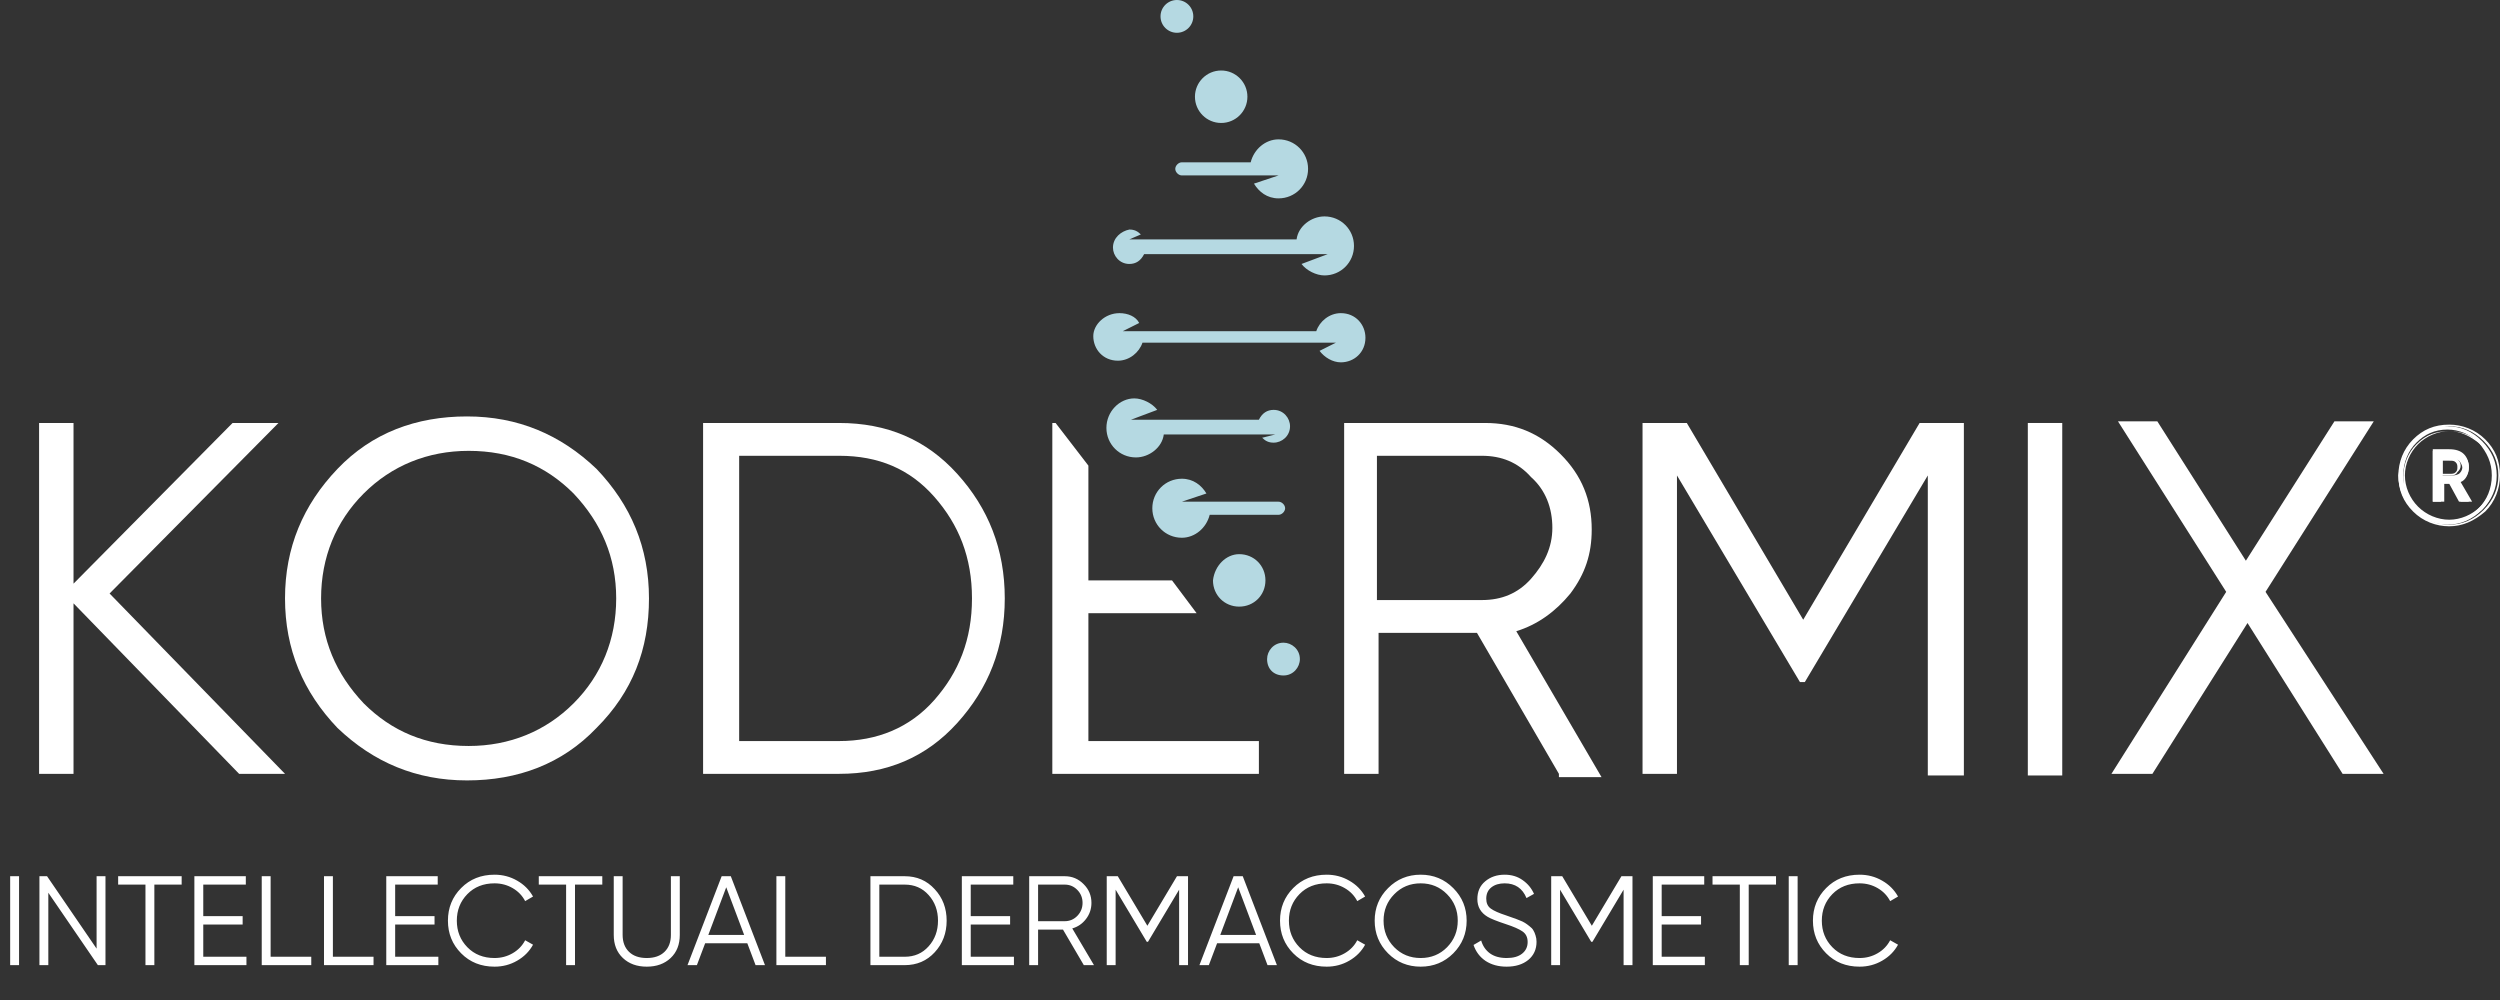 <svg width="140" height="56" viewBox="0 0 140 56" fill="none" xmlns="http://www.w3.org/2000/svg">
<rect x="0" y="0" width="140" height="56" fill="#333333" stroke="none"/>
<path d="M0.569 49.068H1.067V54.048H0.569V49.068ZM5.409 49.068H5.907V54.048H5.481L2.706 49.993V54.048H2.208V49.068H2.635L5.409 53.123V49.068ZM10.173 49.068V49.538H8.644V54.048H8.146V49.538H6.616V49.068H10.173ZM11.383 53.578H13.801V54.048H10.885V49.068H13.766V49.538H11.383V51.302H13.588V51.772H11.383V53.578ZM15.155 53.578H17.431V54.048H14.657V49.068H15.155V53.578ZM18.642 53.578H20.918V54.048H18.144V49.068H18.642V53.578ZM22.129 53.578H24.548V54.048H21.631V49.068H24.512V49.538H22.129V51.302H24.334V51.772H22.129V53.578ZM27.694 54.133C26.94 54.133 26.317 53.884 25.824 53.386C25.33 52.888 25.084 52.279 25.084 51.558C25.084 50.837 25.33 50.228 25.824 49.73C26.317 49.232 26.94 48.983 27.694 48.983C28.154 48.983 28.576 49.094 28.961 49.317C29.345 49.535 29.641 49.832 29.85 50.206L29.409 50.463C29.252 50.159 29.02 49.917 28.712 49.737C28.403 49.557 28.064 49.467 27.694 49.467C27.073 49.467 26.566 49.668 26.172 50.071C25.779 50.474 25.582 50.97 25.582 51.558C25.582 52.146 25.779 52.642 26.172 53.045C26.566 53.448 27.073 53.649 27.694 53.649C28.064 53.649 28.403 53.559 28.712 53.379C29.02 53.199 29.252 52.957 29.409 52.654L29.85 52.903C29.646 53.277 29.349 53.576 28.961 53.799C28.576 54.022 28.154 54.133 27.694 54.133ZM33.729 49.068V49.538H32.2V54.048H31.702V49.538H30.172V49.068H33.729ZM37.556 53.649C37.215 53.972 36.769 54.133 36.219 54.133C35.669 54.133 35.223 53.972 34.882 53.649C34.54 53.327 34.37 52.895 34.37 52.355V49.068H34.867V52.355C34.867 52.753 34.986 53.069 35.223 53.301C35.46 53.533 35.792 53.649 36.219 53.649C36.646 53.649 36.978 53.533 37.215 53.301C37.452 53.069 37.57 52.753 37.57 52.355V49.068H38.068V52.355C38.068 52.895 37.898 53.327 37.556 53.649ZM42.312 54.048L41.85 52.824H39.488L39.026 54.048H38.5L40.413 49.068H40.925L42.839 54.048H42.312ZM39.666 52.355H41.672L40.669 49.687L39.666 52.355ZM43.976 53.578H46.252V54.048H43.478V49.068H43.976V53.578ZM50.664 49.068C51.342 49.068 51.902 49.31 52.343 49.794C52.789 50.273 53.012 50.861 53.012 51.558C53.012 52.255 52.789 52.846 52.343 53.329C51.902 53.808 51.342 54.048 50.664 54.048H48.744V49.068H50.664ZM50.664 53.578C51.21 53.578 51.655 53.384 52.002 52.995C52.352 52.606 52.528 52.127 52.528 51.558C52.528 50.989 52.352 50.51 52.002 50.121C51.655 49.732 51.21 49.538 50.664 49.538H49.242V53.578H50.664ZM54.361 53.578H56.78V54.048H53.863V49.068H56.744V49.538H54.361V51.302H56.566V51.772H54.361V53.578ZM60.694 54.048L59.527 52.056H58.133V54.048H57.635V49.068H59.627C60.039 49.068 60.391 49.215 60.68 49.509C60.974 49.799 61.121 50.15 61.121 50.562C61.121 50.899 61.019 51.2 60.815 51.466C60.616 51.726 60.36 51.902 60.047 51.992L61.263 54.048H60.694ZM58.133 49.538V51.587H59.627C59.902 51.587 60.137 51.487 60.331 51.288C60.526 51.084 60.623 50.842 60.623 50.562C60.623 50.278 60.526 50.036 60.331 49.837C60.137 49.638 59.902 49.538 59.627 49.538H58.133ZM66.529 49.068V54.048H66.031V49.822L64.289 52.739H64.218L62.475 49.822V54.048H61.977V49.068H62.596L64.253 51.843L65.91 49.068H66.529ZM70.981 54.048L70.519 52.824H68.157L67.695 54.048H67.168L69.082 49.068H69.594L71.507 54.048H70.981ZM68.335 52.355H70.341L69.338 49.687L68.335 52.355ZM74.292 54.133C73.538 54.133 72.915 53.884 72.421 53.386C71.928 52.888 71.681 52.279 71.681 51.558C71.681 50.837 71.928 50.228 72.421 49.73C72.915 49.232 73.538 48.983 74.292 48.983C74.752 48.983 75.174 49.094 75.558 49.317C75.942 49.535 76.239 49.832 76.447 50.206L76.006 50.463C75.85 50.159 75.618 49.917 75.309 49.737C75.001 49.557 74.662 49.467 74.292 49.467C73.671 49.467 73.163 49.668 72.77 50.071C72.376 50.474 72.179 50.97 72.179 51.558C72.179 52.146 72.376 52.642 72.77 53.045C73.163 53.448 73.671 53.649 74.292 53.649C74.662 53.649 75.001 53.559 75.309 53.379C75.618 53.199 75.85 52.957 76.006 52.654L76.447 52.903C76.243 53.277 75.947 53.576 75.558 53.799C75.174 54.022 74.752 54.133 74.292 54.133ZM81.385 53.386C80.887 53.884 80.278 54.133 79.557 54.133C78.836 54.133 78.227 53.884 77.729 53.386C77.231 52.883 76.982 52.274 76.982 51.558C76.982 50.842 77.231 50.235 77.729 49.737C78.227 49.234 78.836 48.983 79.557 48.983C80.278 48.983 80.887 49.234 81.385 49.737C81.883 50.235 82.132 50.842 82.132 51.558C82.132 52.274 81.883 52.883 81.385 53.386ZM78.077 53.045C78.475 53.448 78.969 53.649 79.557 53.649C80.145 53.649 80.638 53.448 81.036 53.045C81.435 52.637 81.634 52.141 81.634 51.558C81.634 50.975 81.435 50.482 81.036 50.078C80.638 49.671 80.145 49.467 79.557 49.467C78.969 49.467 78.475 49.671 78.077 50.078C77.679 50.482 77.48 50.975 77.48 51.558C77.48 52.141 77.679 52.637 78.077 53.045ZM84.368 54.133C83.912 54.133 83.521 54.026 83.194 53.813C82.871 53.595 82.646 53.296 82.518 52.917L82.945 52.668C83.035 52.976 83.201 53.218 83.443 53.393C83.685 53.564 83.995 53.649 84.375 53.649C84.745 53.649 85.031 53.569 85.235 53.407C85.444 53.242 85.548 53.023 85.548 52.753C85.548 52.492 85.454 52.295 85.264 52.163C85.074 52.03 84.761 51.892 84.325 51.75C83.808 51.579 83.467 51.442 83.301 51.338C82.921 51.11 82.732 50.78 82.732 50.349C82.732 49.927 82.879 49.595 83.173 49.353C83.467 49.106 83.829 48.983 84.261 48.983C84.65 48.983 84.987 49.085 85.271 49.289C85.555 49.488 85.767 49.744 85.904 50.057L85.484 50.292C85.257 49.742 84.849 49.467 84.261 49.467C83.953 49.467 83.704 49.543 83.514 49.694C83.324 49.846 83.23 50.057 83.23 50.328C83.23 50.574 83.315 50.759 83.486 50.882C83.656 51.006 83.939 51.131 84.332 51.259C84.512 51.321 84.64 51.366 84.716 51.395C84.797 51.418 84.911 51.461 85.058 51.523C85.209 51.579 85.321 51.632 85.392 51.679C85.463 51.722 85.548 51.783 85.648 51.864C85.752 51.94 85.826 52.018 85.868 52.099C85.916 52.175 85.956 52.269 85.99 52.383C86.027 52.492 86.046 52.611 86.046 52.739C86.046 53.161 85.892 53.5 85.584 53.756C85.276 54.007 84.87 54.133 84.368 54.133ZM91.419 49.068V54.048H90.921V49.822L89.178 52.739H89.107L87.364 49.822V54.048H86.867V49.068H87.485L89.143 51.843L90.8 49.068H91.419ZM93.054 53.578H95.472V54.048H92.556V49.068H95.437V49.538H93.054V51.302H95.259V51.772H93.054V53.578ZM99.457 49.068V49.538H97.928V54.048H97.43V49.538H95.901V49.068H99.457ZM100.169 49.068H100.667V54.048H100.169V49.068ZM104.135 54.133C103.381 54.133 102.757 53.884 102.264 53.386C101.771 52.888 101.524 52.279 101.524 51.558C101.524 50.837 101.771 50.228 102.264 49.73C102.757 49.232 103.381 48.983 104.135 48.983C104.595 48.983 105.017 49.094 105.401 49.317C105.785 49.535 106.081 49.832 106.29 50.206L105.849 50.463C105.692 50.159 105.46 49.917 105.152 49.737C104.844 49.557 104.504 49.467 104.135 49.467C103.513 49.467 103.006 49.668 102.612 50.071C102.219 50.474 102.022 50.97 102.022 51.558C102.022 52.146 102.219 52.642 102.612 53.045C103.006 53.448 103.513 53.649 104.135 53.649C104.504 53.649 104.844 53.559 105.152 53.379C105.46 53.199 105.692 52.957 105.849 52.654L106.29 52.903C106.086 53.277 105.79 53.576 105.401 53.799C105.017 54.022 104.595 54.133 104.135 54.133Z" fill="white"/>
<path d="M15.961 43.335H13.39L4.117 33.787V43.335H2.189V23.687H4.117V32.685L13.023 23.687H15.594L6.137 33.236L15.961 43.335Z" fill="white"/>
<path d="M33.405 40.765C31.477 42.785 28.998 43.703 26.152 43.703C23.306 43.703 20.919 42.693 18.899 40.765C16.971 38.745 15.961 36.358 15.961 33.511C15.961 30.665 16.971 28.278 18.899 26.258C20.827 24.238 23.306 23.32 26.152 23.32C28.998 23.32 31.386 24.33 33.405 26.258C35.333 28.278 36.343 30.665 36.343 33.511C36.343 36.358 35.425 38.745 33.405 40.765ZM20.368 39.388C21.929 40.948 23.857 41.775 26.244 41.775C28.539 41.775 30.559 40.948 32.12 39.388C33.681 37.827 34.507 35.807 34.507 33.511C34.507 31.216 33.681 29.288 32.12 27.636C30.559 26.075 28.631 25.248 26.244 25.248C23.949 25.248 21.929 26.075 20.368 27.636C18.807 29.196 17.981 31.216 17.981 33.511C17.981 35.807 18.807 37.735 20.368 39.388Z" fill="white"/>
<path d="M46.994 23.687C49.656 23.687 51.86 24.605 53.604 26.534C55.349 28.462 56.267 30.757 56.267 33.511C56.267 36.266 55.349 38.561 53.604 40.489C51.86 42.417 49.656 43.335 46.994 43.335H39.373V23.687H46.994ZM46.994 41.499C49.105 41.499 50.942 40.764 52.319 39.204C53.696 37.643 54.431 35.807 54.431 33.511C54.431 31.216 53.696 29.38 52.319 27.819C50.942 26.258 49.197 25.524 46.994 25.524H41.393V41.499H46.994V41.499Z" fill="white"/>
<path d="M87.299 43.335L82.709 35.439H77.2V43.335H75.272V23.687H83.168C84.82 23.687 86.198 24.238 87.391 25.432C88.585 26.625 89.136 28.003 89.136 29.655C89.136 31.032 88.768 32.134 87.942 33.236C87.116 34.246 86.106 34.98 84.912 35.348L89.686 43.519H87.299V43.335ZM77.108 25.524V33.603H82.984C84.086 33.603 85.004 33.236 85.739 32.41C86.473 31.583 86.932 30.665 86.932 29.563C86.932 28.462 86.565 27.452 85.739 26.717C85.004 25.891 84.086 25.524 82.984 25.524H77.108Z" fill="white"/>
<path d="M109.977 23.687V43.427H107.957V26.625L101.071 38.194H100.796L93.91 26.625V43.335H91.982V23.687H94.461L100.98 34.705L107.498 23.687H109.977Z" fill="white"/>
<path d="M113.558 23.687H115.486V43.427H113.558V23.687Z" fill="white"/>
<path d="M133.481 43.335H131.186L125.861 34.889L120.535 43.335H118.24L124.667 33.144L118.607 23.596H120.811L125.769 31.4L130.727 23.596H132.93L126.87 33.144L133.481 43.335Z" fill="white"/>
<path d="M60.95 34.338H67.009L65.632 32.501H60.95V26.075L59.113 23.687H58.93V43.335H70.498V41.499H60.95V34.338Z" fill="white"/>
<path d="M62.326 13.864C62.326 14.323 62.694 14.782 63.245 14.782C63.612 14.782 63.887 14.598 64.071 14.231H74.354L72.885 14.782C73.16 15.149 73.711 15.424 74.17 15.424C75.088 15.424 75.823 14.69 75.823 13.772C75.823 12.854 75.088 12.119 74.17 12.119C73.436 12.119 72.701 12.67 72.609 13.405H69.212H64.53H63.245L63.887 13.129C63.704 12.945 63.52 12.854 63.245 12.854C62.785 12.945 62.326 13.313 62.326 13.864Z" fill="#B5D9E2"/>
<path d="M71.599 11.109C70.957 11.109 70.498 10.742 70.222 10.283L71.599 9.824H66.182C65.999 9.824 65.815 9.64 65.815 9.457C65.815 9.273 65.999 9.089 66.182 9.089H70.038C70.222 8.355 70.865 7.804 71.599 7.804C72.517 7.804 73.252 8.539 73.252 9.457C73.252 10.375 72.517 11.109 71.599 11.109Z" fill="#B5D9E2"/>
<path d="M68.386 6.886C69.197 6.886 69.855 6.228 69.855 5.417C69.855 4.606 69.197 3.948 68.386 3.948C67.575 3.948 66.917 4.606 66.917 5.417C66.917 6.228 67.575 6.886 68.386 6.886Z" fill="#B5D9E2"/>
<path d="M65.907 1.836C66.414 1.836 66.825 1.425 66.825 0.918C66.825 0.411 66.414 0 65.907 0C65.4 0 64.989 0.411 64.989 0.918C64.989 1.425 65.4 1.836 65.907 1.836Z" fill="#B5D9E2"/>
<path d="M61.959 23.963C61.959 24.881 62.694 25.616 63.612 25.616C64.346 25.616 65.081 25.065 65.172 24.33H68.57H70.13H71.416L70.681 24.514C70.865 24.698 71.049 24.789 71.324 24.789C71.783 24.789 72.242 24.422 72.242 23.871C72.242 23.412 71.875 22.953 71.324 22.953C70.957 22.953 70.681 23.137 70.498 23.504H63.336L64.805 22.953C64.53 22.586 63.979 22.31 63.52 22.31C62.694 22.31 61.959 23.045 61.959 23.963Z" fill="#B5D9E2"/>
<path d="M66.183 26.809C66.825 26.809 67.284 27.176 67.56 27.635L66.183 28.095H71.6C71.783 28.095 71.967 28.278 71.967 28.462C71.967 28.645 71.783 28.829 71.6 28.829H67.743C67.56 29.564 66.917 30.114 66.183 30.114C65.264 30.114 64.53 29.38 64.53 28.462C64.53 27.544 65.264 26.809 66.183 26.809Z" fill="#B5D9E2"/>
<path d="M69.396 31.033C70.222 31.033 70.865 31.675 70.865 32.502C70.865 33.328 70.222 33.971 69.396 33.971C68.57 33.971 67.927 33.328 67.927 32.502C68.019 31.675 68.661 31.033 69.396 31.033Z" fill="#B5D9E2"/>
<path d="M71.875 35.99C72.334 35.99 72.793 36.358 72.793 36.909C72.793 37.368 72.426 37.827 71.875 37.827C71.324 37.827 70.957 37.459 70.957 36.909C70.957 36.45 71.324 35.99 71.875 35.99Z" fill="#B5D9E2"/>
<path d="M62.693 17.536C63.153 17.536 63.611 17.72 63.795 18.087L62.877 18.546H73.711C73.894 17.995 74.445 17.536 75.088 17.536C75.914 17.536 76.465 18.179 76.465 18.914C76.465 19.74 75.823 20.291 75.088 20.291C74.629 20.291 74.17 20.015 73.895 19.648L74.813 19.189H63.979C63.795 19.74 63.244 20.199 62.602 20.199C61.775 20.199 61.224 19.556 61.224 18.822C61.224 18.179 61.867 17.536 62.693 17.536Z" fill="#B5D9E2"/>
<path d="M135.134 24.697C135.685 24.146 136.327 23.871 137.062 23.871C137.796 23.871 138.439 24.146 138.99 24.697C139.541 25.248 139.816 25.891 139.816 26.625C139.816 27.36 139.541 28.003 138.99 28.553C138.439 29.104 137.796 29.38 137.062 29.38C136.327 29.38 135.685 29.104 135.134 28.553C134.583 28.003 134.308 27.36 134.308 26.625C134.399 25.891 134.675 25.248 135.134 24.697ZM135.318 28.462C135.777 28.921 136.419 29.196 137.062 29.196C137.796 29.196 138.347 28.921 138.806 28.462C139.265 28.003 139.541 27.36 139.541 26.625C139.541 25.891 139.265 25.34 138.806 24.789C138.347 24.33 137.705 24.055 137.062 24.055C136.327 24.055 135.777 24.33 135.318 24.789C134.858 25.248 134.583 25.891 134.583 26.625C134.583 27.36 134.858 27.911 135.318 28.462ZM138.256 26.166C138.256 26.534 138.072 26.809 137.705 26.993L138.256 28.095H137.705L137.154 27.084H137.062H136.695V28.095H136.236V25.248H137.062C137.429 25.248 137.705 25.34 137.888 25.524C138.164 25.616 138.256 25.891 138.256 26.166ZM136.787 25.707V26.625H137.246C137.429 26.625 137.521 26.625 137.705 26.534C137.797 26.442 137.888 26.35 137.888 26.166C137.888 26.075 137.797 25.891 137.705 25.799C137.613 25.707 137.337 25.707 137.154 25.707H136.787Z" fill="white"/>
<path d="M137.154 29.472C136.419 29.472 135.685 29.196 135.134 28.645C134.583 28.095 134.308 27.452 134.308 26.625C134.308 25.891 134.583 25.157 135.134 24.606C135.685 24.055 136.327 23.779 137.154 23.779C137.888 23.779 138.623 24.055 139.174 24.606C139.725 25.157 140 25.799 140 26.625C140 27.36 139.725 28.095 139.174 28.645C138.531 29.196 137.888 29.472 137.154 29.472ZM135.226 24.697C134.675 25.248 134.399 25.891 134.399 26.625C134.399 27.36 134.675 28.003 135.226 28.554C135.777 29.104 136.419 29.38 137.154 29.38C137.888 29.38 138.531 29.104 139.082 28.554C139.633 28.003 139.908 27.36 139.908 26.625C139.908 25.891 139.633 25.248 139.082 24.697C138.531 24.146 137.888 23.871 137.154 23.871C136.419 23.963 135.777 24.238 135.226 24.697ZM137.154 29.288C136.419 29.288 135.868 29.013 135.318 28.554C134.767 28.003 134.583 27.452 134.583 26.717C134.583 25.983 134.858 25.34 135.318 24.881C135.868 24.33 136.419 24.146 137.154 24.146C137.888 24.146 138.531 24.422 138.99 24.881C139.541 25.432 139.725 25.983 139.725 26.717C139.725 27.452 139.449 28.095 138.99 28.554C138.439 29.013 137.796 29.288 137.154 29.288ZM137.154 24.146C136.511 24.146 135.868 24.422 135.409 24.881C134.95 25.34 134.675 25.983 134.675 26.625C134.675 27.268 134.95 27.911 135.409 28.37C135.868 28.829 136.511 29.104 137.154 29.104C137.796 29.104 138.439 28.829 138.898 28.37C139.357 27.911 139.633 27.268 139.633 26.625C139.633 25.983 139.357 25.34 138.898 24.881C138.347 24.422 137.796 24.146 137.154 24.146ZM138.439 28.095H137.796L137.246 27.085H136.878V28.095H136.236V25.157H137.154C137.521 25.157 137.796 25.248 137.98 25.432C138.164 25.616 138.256 25.891 138.256 26.166C138.256 26.534 138.072 26.901 137.796 26.993L138.439 28.095ZM137.796 28.003H138.164L137.613 26.901H137.705C137.98 26.809 138.164 26.534 138.164 26.166C138.164 25.891 138.072 25.707 137.888 25.616C137.705 25.432 137.429 25.34 137.154 25.34H136.328V28.003H136.695V26.993H137.246L137.796 28.003ZM137.154 26.625H136.695V25.616H137.154C137.337 25.616 137.521 25.707 137.613 25.707C137.705 25.799 137.796 25.891 137.796 26.075C137.796 26.258 137.705 26.35 137.613 26.442C137.521 26.625 137.337 26.625 137.154 26.625ZM136.787 26.534H137.154C137.337 26.534 137.429 26.534 137.521 26.442C137.613 26.35 137.613 26.258 137.613 26.166C137.613 26.075 137.613 25.983 137.521 25.891C137.429 25.799 137.337 25.799 137.154 25.799H136.787V26.534Z" fill="white"/>
</svg>
